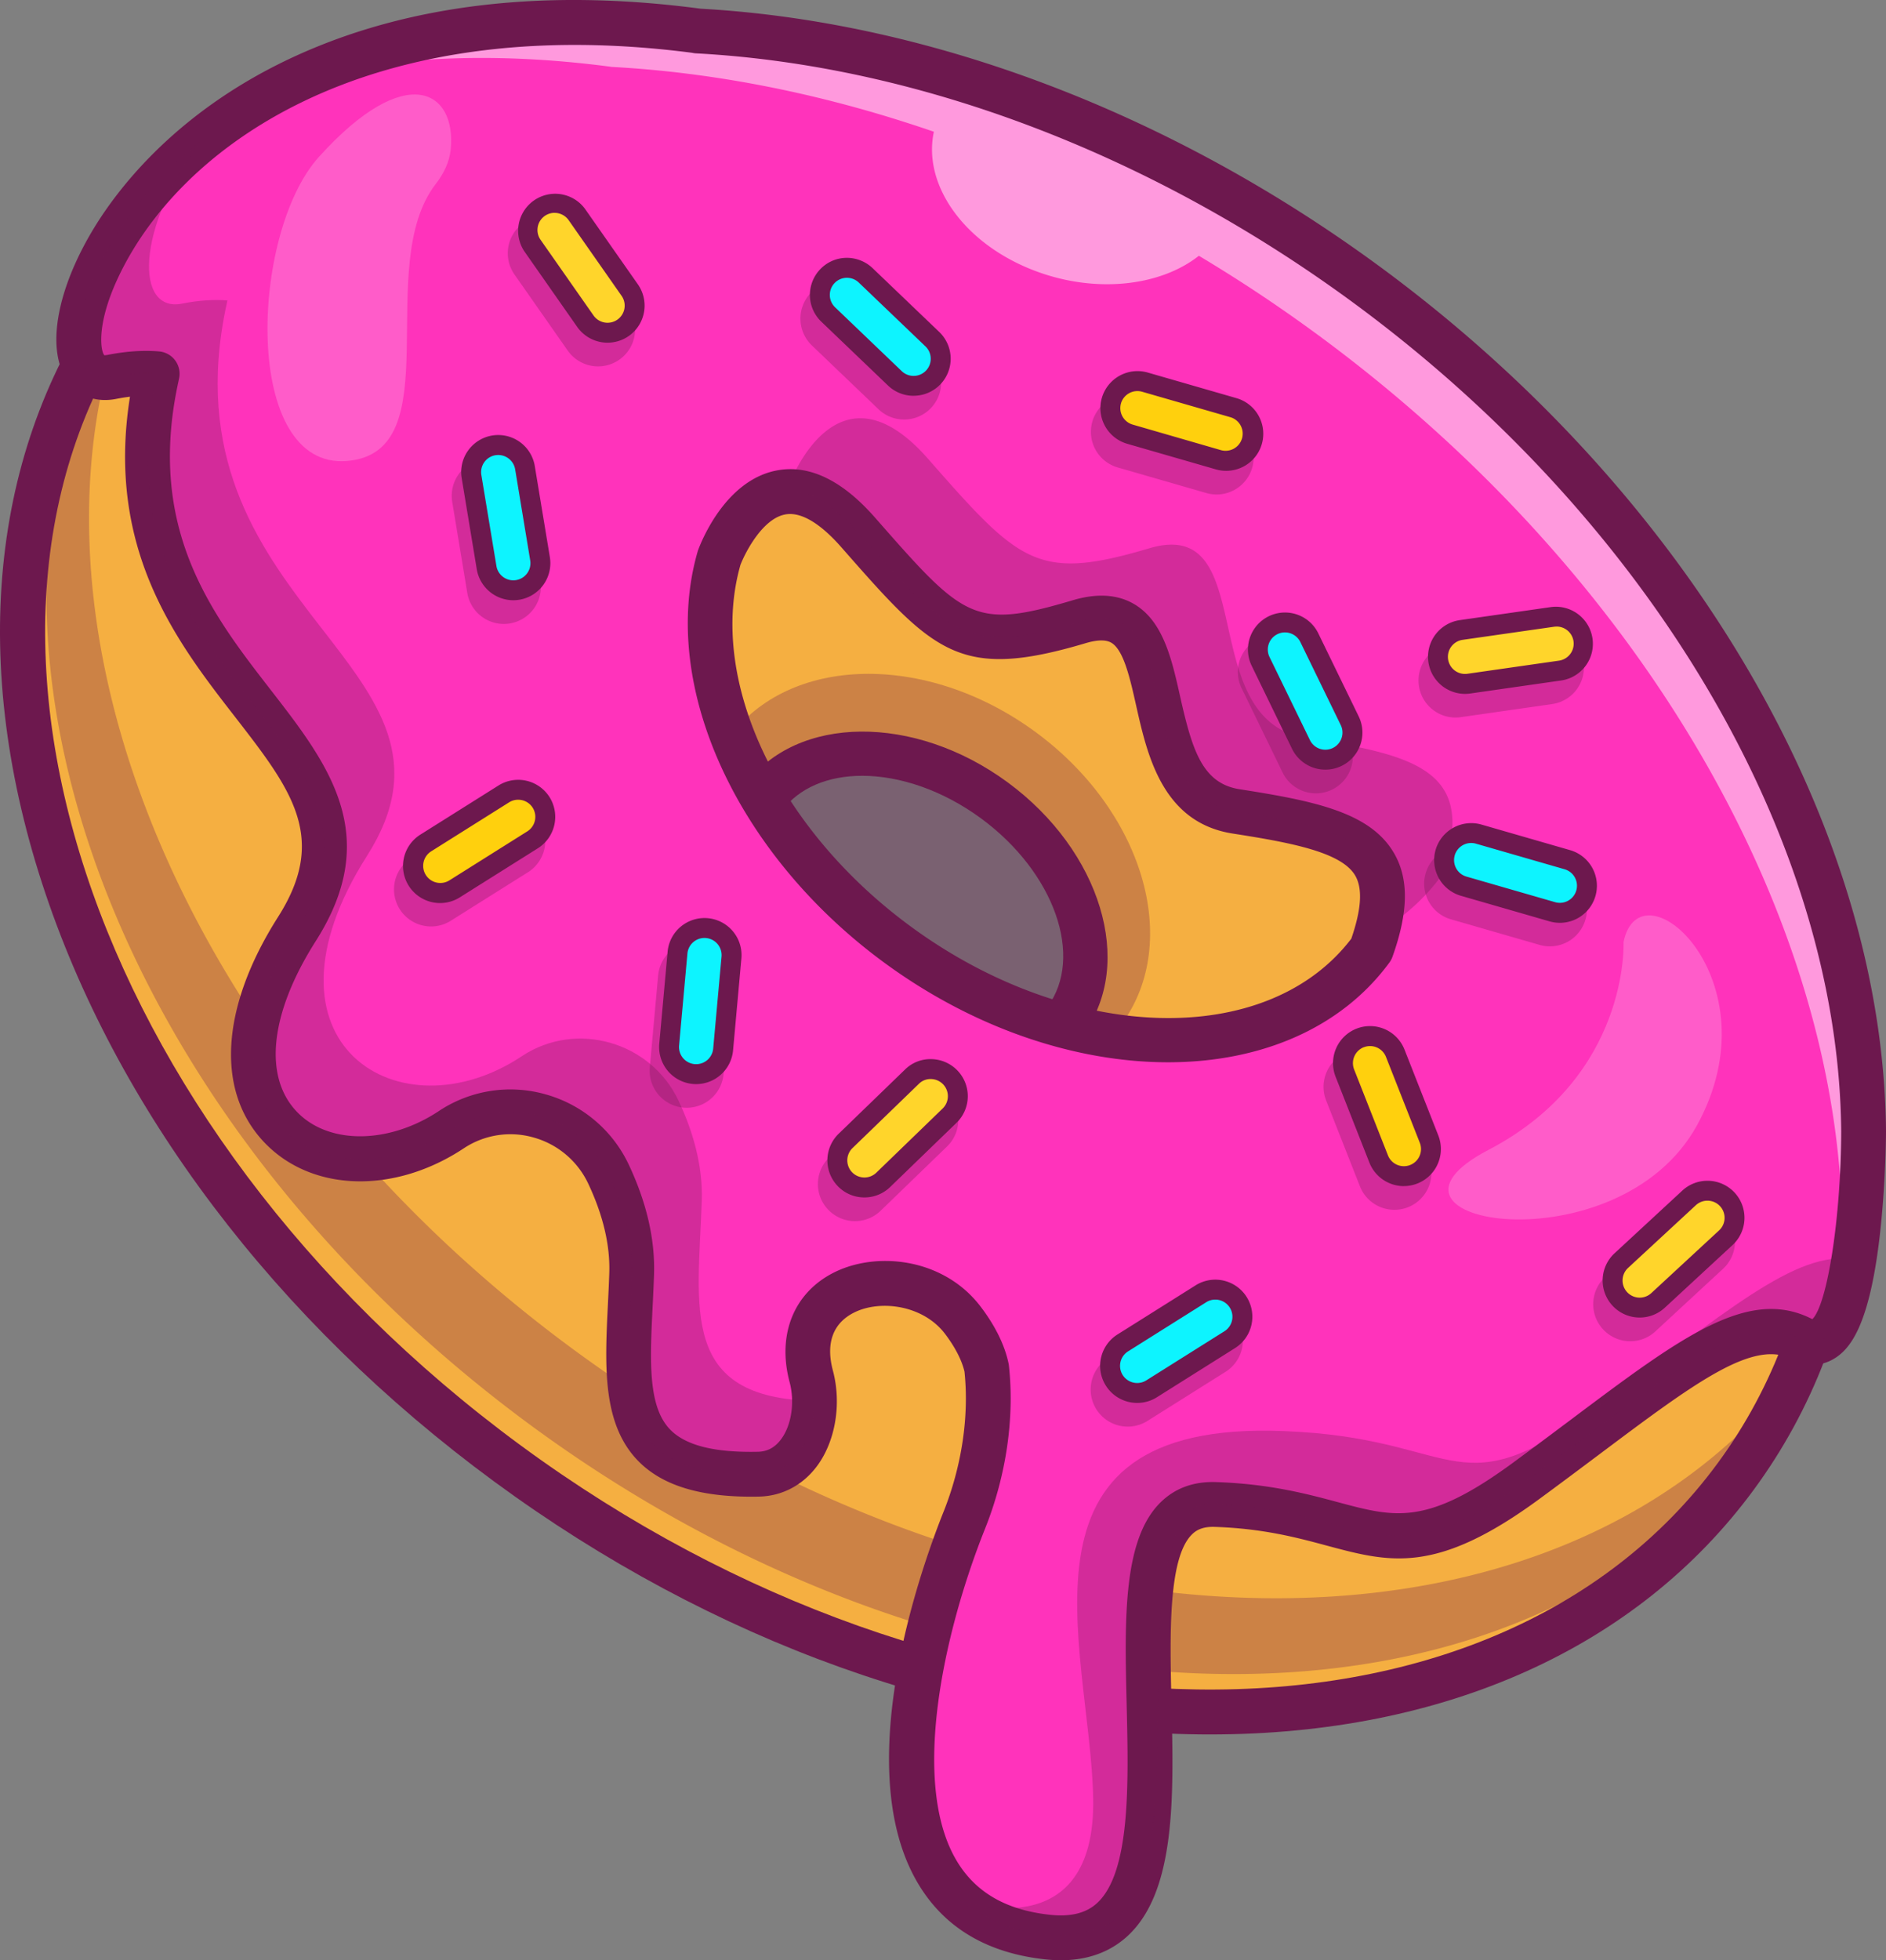 <svg id="Layer_1" data-name="Layer 1" xmlns="http://www.w3.org/2000/svg" viewBox="0 0 1990.45 2067.93"><rect x="0" y="0" width="1990.45" height="2067.93" fill="#808080" stroke="none"/><defs><style>.cls-1{fill:none;}.cls-2{fill:#f5af41;}.cls-3{opacity:0.3;}.cls-4{fill:#6d184e;}.cls-5{fill:#f3b;}.cls-6{fill:#ff5cc9;}.cls-7{opacity:0.5;}.cls-8{fill:#fff;}.cls-9{fill:#0df4ff;}.cls-10{fill:#ffd00d;}.cls-11{fill:#ffd52b;}</style></defs><ellipse class="cls-1" cx="965.23" cy="958.93" rx="142.2" ry="197.81" transform="translate(-379.09 1168.77) rotate(-53.68)"/><path class="cls-2" d="M1431.84,324.15C963.3-20.26,382.82-26.39,135.25,310.43a550.5,550.5,0,0,0-59.79,103C-75,751.74,112,1232.61,535.38,1543.75c151.15,111,313.92,186.94,473.38,227.46,78.84,20,156.92,31.43,232.34,34.18,245.06,8.94,462.61-73.47,590.81-247.92a548.93,548.93,0,0,0,46-74.32C2052.78,1143.83,1867.25,644.18,1431.84,324.15ZM881,1073.54c-83.42-61.36-118-157.69-81.8-221.44a89,89,0,0,1,6.64-10.31c46.48-63.27,155.54-62.14,243.6,2.55s121.69,168.47,75.15,231.74c-12.28,16.73-28.92,28.9-48.38,36.63C1022,1134.34,945.79,1121.12,881,1073.54Z"/><g class="cls-3"><path class="cls-4" d="M1311.1,1685.39c-75.42-2.75-153.5-14.15-232.34-34.18-159.46-40.52-322.23-116.42-473.38-227.46C182,1112.61-5,631.74,145.46,293.45c.53-1.19,1.1-2.37,1.64-3.56-1.37,1.74-2.68,3.54-4,5.29a550.76,550.76,0,0,0-42.61,78.27C-50,711.74,137,1192.61,560.38,1503.75c151.15,111,313.92,186.94,473.38,227.46,78.84,20,156.92,31.43,232.34,34.18,239.73,8.74,453.08-70,582.26-236.73q-3.34,5.08-6.79,10.1a543.79,543.79,0,0,0,36.38-60.61c4.27-8.28,8.25-16.67,12.09-25.13C1760.54,1616.8,1548.76,1694.06,1311.1,1685.39Z"/></g><g class="cls-3"><ellipse class="cls-4" cx="976.65" cy="929.31" rx="195.32" ry="256.42" transform="translate(-349.13 1173.78) rotate(-54.03)"/></g><path class="cls-4" d="M1277,1829.75c-3.58,0-7.13,0-10.72-.06-249.8-2.64-514.34-97.42-744.9-266.88s-400-393.65-477.06-631.26c-78-240.39-52.45-465.94,71.9-635.13S448.09,35.36,700.93,38.2c249.79,2.64,514.34,97.42,744.89,266.88s400,393.65,477.07,631.26c78,240.39,52.45,465.95-71.91,635.13C1728.4,1738.26,1524.84,1829.74,1277,1829.75ZM690.24,85.43c-232.44,0-422.47,84.65-535.91,239C-85.1,650.17,92.13,1188.61,549.39,1524.71s1024.07,344.5,1263.49,18.76,62.2-864.19-395.07-1200.29C1195.17,179.54,940.4,88,700.43,85.49,697,85.45,693.62,85.43,690.24,85.43Zm329.85,1060.66c-49.62,0-104.48-17.81-153.07-53.53-46.54-34.2-80.82-79.71-96.53-128.15-16.62-51.21-10.83-99.73,16.3-136.63,54.15-73.68,178.26-74.79,276.66-2.48s134.39,191.11,80.23,264.79h0C1116.27,1127.38,1070.93,1146.09,1020.09,1146.09ZM909.94,818.41c-35.72,0-66.66,12.37-85.05,37.38-17.86,24.3-21.21,57.69-9.42,94,12.68,39.1,40.94,76.26,79.55,104.65,77.39,56.88,171.84,60.29,210.55,7.62s7.26-141.79-70.13-198.67C994.81,833.54,949.45,818.41,909.94,818.41Zm214.69,257.68h0Z"/><path class="cls-1" d="M1304.69,856C1185.31,837.38,1257.23,620.7,1139,655.85s-136.56,16-233.47-94.37C811.25,454.1,761.63,581.4,759,588.33c-37.11,128,35.93,296.24,187.82,407.88,180.83,132.91,404.87,135.28,500.41,5.29C1486.53,891.74,1424.06,874.59,1304.69,856Z"/><path class="cls-5" d="M1442.13,300.25C1216.26,134.23,965,44.93,735.8,32.66l.11-.09c-591.76-78.14-728.16,387-617.81,365,18.41-3.66,34.19-4.45,47.8-3.31-1.38,6.5-2.77,13-4,19.74C106.56,723.15,439.56,781.8,313.35,980.09s34.54,297,163.08,211.6l.89-.59c57.26-37.39,135.35-14.71,164.62,47.09,14.48,30.59,26,67.4,24.66,105.85-4,117.42-25.78,214.6,133.86,211.15,47.08-1,67.91-57.43,55.71-103.25-27.59-103.62,107.57-128.27,160.06-59.07,12.5,16.49,21.57,33.85,25,50.34,5.46,49.62-2,106.68-23.56,160.52-52.57,131.51-124.63,416.65,87.74,439.76s16.09-461.57,177-456.35,177.85,85.24,327.59-24.47,228.55-183.12,292.29-149.74,64.45-219.2,64.45-219.2C1964.2,889.5,1773.9,544.1,1442.13,300.25Zm5.13,701.25c-95.54,130-319.58,127.61-500.42-5.3C795,884.56,721.92,716.35,759,588.33c2.6-6.93,52.22-134.23,146.52-26.85C1002.46,671.84,1020.8,691,1139,655.85S1185.32,837.38,1304.69,856,1486.53,891.74,1447.26,1001.5Z"/><g class="cls-3"><path class="cls-4" d="M493.17,625.51a39.12,39.12,0,0,0,38.48,32.72,39.32,39.32,0,0,0,6.47-.54,39.09,39.09,0,0,0,32.19-45L554.4,516.65a39.09,39.09,0,0,0-44.95-32.19h0a39.14,39.14,0,0,0-32.19,44.95Z"/><path class="cls-4" d="M954.18,442.57h.87a39.09,39.09,0,0,0,26.18-67.33l-70.36-67.35a39.11,39.11,0,0,0-55.28,1.21,39.15,39.15,0,0,0,1.21,55.28l70.36,67.35A38.84,38.84,0,0,0,954.18,442.57Z"/><path class="cls-4" d="M1425.67,810.6a38.88,38.88,0,0,0-1.79-29.87l-42.62-87.59A39.1,39.1,0,1,0,1311,727.35l42.62,87.59A38.79,38.79,0,0,0,1376,834.79a38.85,38.85,0,0,0,29.86-1.8A38.81,38.81,0,0,0,1425.67,810.6Z"/><path class="cls-4" d="M737.05,993.63A39.15,39.15,0,0,0,694.59,1029l-8.8,97a39.1,39.1,0,0,0,35.4,42.47c1.21.11,2.41.16,3.6.16a39.1,39.1,0,0,0,38.87-35.57l8.79-97a39.08,39.08,0,0,0-35.4-42.47Z"/><path class="cls-4" d="M516.09,853.65l-82.47,51.83a39.1,39.1,0,0,0,41.61,66.2l82.47-51.83a39.1,39.1,0,0,0-41.61-66.2Z"/><path class="cls-4" d="M1305.72,1393.25a39.15,39.15,0,0,0-53.91-12.3l-82.46,51.84A39.1,39.1,0,0,0,1211,1499l82.47-51.84a39.14,39.14,0,0,0,12.29-53.9Z"/><path class="cls-4" d="M1472.31,1132.24a39.09,39.09,0,1,0-72.75,28.65l35.69,90.63a39.09,39.09,0,1,0,72.75-28.65Z"/><path class="cls-4" d="M1179.56,493.12l93.58,27a39.09,39.09,0,1,0,21.7-75.11l-93.58-27a39.17,39.17,0,0,0-48.41,26.71h0A39.14,39.14,0,0,0,1179.56,493.12Z"/><path class="cls-4" d="M1647.1,921.85l-93.58-27a39.1,39.1,0,1,0-21.7,75.12l93.58,27a39.1,39.1,0,0,0,21.7-75.12Z"/><path class="cls-4" d="M1820.71,1283.18a39.1,39.1,0,0,0-55.25-2.16L1694,1347.15a39.1,39.1,0,0,0,25,67.77l1.56,0a38.83,38.83,0,0,0,26.51-10.39l71.51-66.13A39.15,39.15,0,0,0,1820.71,1283.18Z"/><path class="cls-4" d="M1512.73,749.15a38.8,38.8,0,0,0,23.36,7.81,39.55,39.55,0,0,0,5.62-.4l96.42-13.81a39.09,39.09,0,0,0-11.08-77.4l-96.42,13.81a39.1,39.1,0,0,0-17.9,70Z"/><path class="cls-4" d="M945.12,1153.31l-70,67.71a39.09,39.09,0,0,0,26.52,67.19h.67a38.8,38.8,0,0,0,27.16-11l70-67.71a39.09,39.09,0,0,0-54.36-56.2Z"/><path class="cls-4" d="M607.35,245.22a39.1,39.1,0,1,0-64.05,44.85l55.87,79.78A39.09,39.09,0,0,0,663.22,325Z"/></g><path class="cls-6" d="M475.68,157.66c-1.34,13.42-7.52,25.72-15.77,36.38C393,280.52,476.28,476.77,366.48,486.29c-110.75,9.6-103.09-239.79-29.86-320.83C429.09,63.11,481.84,96,475.68,157.66Z"/><path class="cls-6" d="M1713.45,993.84S1720,1135.32,1571,1213s136.66,126.37,220.18-26.21S1731.22,907.29,1713.45,993.84Z"/><g class="cls-7"><path class="cls-8" d="M1976.81,1188.72c-2.63-304.22-192.9-649.63-524.69-893.49a1487.18,1487.18,0,0,0-126.46-83.49q-11.81-7-23.68-13.65c0-1.09,0-2.17,0-3.26q-36-18.81-72.53-35.1a1353.06,1353.06,0,0,0-229.3-88.68C914,46.55,828.47,32.13,745.77,27.69l.13-.13c-187.34-24.73-329,5-431.73,56.48C404.79,61.11,514.35,53.22,645,70.47l-.13.07C748.34,76.05,856,96.47,964,131.75q10.8,3.51,21.61,7.23c-11.78,54.35,29.59,115.67,102.27,145,65.06,26.22,135.59,18.87,177.4-14.16q17.46,10.45,34.78,21.41,45.81,29,90.42,61.77c350.19,257.45,551.1,622,553.85,943.12,0,0-.19,52.87-6.3,108.41C1976.3,1367.91,1976.81,1188.72,1976.81,1188.72Z"/></g><path class="cls-4" d="M1119.61,2067.93a153,153,0,0,1-16.71-.94c-61-6.64-106-33.33-133.6-79.33-72.72-121,1.87-331.18,26.46-392.71,19.26-48.19,27.11-100.66,22.15-147.92-2.78-12-9.86-25.8-20.53-39.87-23-30.29-67.9-36.23-95.46-22.75-22.73,11.1-30.65,32.35-22.9,61.45,9.37,35.17,2.68,74.86-17,101.1-15.05,20-36.72,31.34-61,31.86-59.92,1.26-101.66-11.06-127.63-37.75-38-39.1-35-100.2-31.82-164.88.53-10.75,1.07-21.76,1.45-33,1-29.49-6.54-61.42-22.4-94.93a90.59,90.59,0,0,0-57.42-48.26,89,89,0,0,0-72.89,10.85l-.64.42c-71.89,47.73-157.23,46.47-207.65-3-54.71-53.66-50.44-143.73,11.43-240.93,53.34-83.81,14-134.5-45.5-211.22C187,677.65,111.42,580.25,137.19,418.5q-7,.83-14.47,2.3c-21.25,4.23-40-2.79-51.56-19.25C48.49,369.16,59.42,306.1,99,240.9,125.68,197,189,114.9,313.3,58.46,432.83,4.2,576.06-12.4,739,9.12l.45.06c241.88,13.49,496.29,110,716.68,272h0C1783,521.41,1987.68,871,1990.45,1193.53c0,2.29-.21,50.47-5.77,102.71-10.85,101.85-31.94,126.79-49.1,137.14-13.54,8.17-29.24,8.34-44.2.5-41-21.47-102.44,24.64-204.31,101-19.89,14.9-40.46,30.32-63,46.86-108.74,79.68-157.12,66.69-224.08,48.71-31.45-8.45-67.09-18-118.25-19.68-13.71-.43-20.15,4.34-23.81,8-25.26,25-23.29,106.55-21.55,178.45,2.35,97.41,4.79,198.15-46.49,245.28C1171.43,2059.4,1147.86,2067.93,1119.61,2067.93Zm-185.28-737.7c36.48,0,75.32,14.83,100.74,48.35,15.39,20.3,25.26,40.39,29.34,59.74a22.47,22.47,0,0,1,.37,2.3c6.07,55.16-2.84,116.2-25.1,171.88-44.35,110.94-78.77,269.38-29.85,350.81,19.9,33.11,52,51.65,98.18,56.67,21.91,2.37,38.21-1.65,49.84-12.33,35.48-32.62,33.21-126.49,31.21-209.32-2.16-89.36-4.2-173.76,35.52-213.17,15.27-15.14,35-22.44,58.65-21.65,56.62,1.83,96.75,12.6,129,21.27,60.24,16.17,93.42,25.08,183.86-41.18,22.37-16.39,42.83-31.73,62.62-46.56,116.38-87.25,186.79-140,254-105.39,15.86-15.31,30.2-107.27,30.48-198-2.64-307.66-200-642.8-515-874.35h0C1214.36,162.18,968,68.77,734.54,56.28a23.49,23.49,0,0,1-4.13-.59c-346-44.86-543.06,100.7-606.74,239.3-22.75,49.51-17.09,76.58-13.46,79.82,0-.1,1.13,0,3.28-.4,19.34-3.84,37.64-5.08,54.39-3.68A23.66,23.66,0,0,1,189,399.21l-.14.67c-1.29,6-2.57,12.06-3.69,18.33-26.19,146.23,40.89,232.7,100.07,309,61.32,79,119.24,153.7,48,265.59-49,77-55.8,144.92-18.22,181.78,33.78,33.13,96.13,32,148.27-2.57l1.08-.72A136.3,136.3,0,0,1,576,1154.53a137.89,137.89,0,0,1,87.32,73.54c19.12,40.39,28.18,79.68,26.92,116.77-.38,11.44-.94,22.69-1.48,33.68-2.79,56.47-5.19,105.22,18.49,129.57,16.32,16.77,46.66,24.43,92.71,23.45,9.89-.21,17.81-4.47,24.22-13,11.16-14.84,14.83-39.16,9.15-60.51-13.48-50.62,4.85-95.11,47.83-116.11C896.71,1334.32,915.2,1330.23,934.33,1330.23Zm298.41-209.59c-96.66,0-204.31-35.12-299.9-105.38C776.46,900.32,695.65,722.05,736.32,581.75c.17-.58.36-1.16.57-1.73,4.62-12.3,30.36-74.13,83.45-83.83,33.94-6.2,68.58,10.52,103,49.69,94.21,107.28,104.06,118.48,209,87.31,25.37-7.55,47.09-6.18,64.55,4.06,30.77,18.06,39.76,58.13,48.46,96.88,12.82,57.17,23.46,92.32,63,98.49,79.25,12.36,137.29,24.37,162.45,66.7,16.25,27.33,15.85,62.33-1.26,110.14a23.36,23.36,0,0,1-3.21,6C1414.79,1085.6,1329.25,1120.64,1232.74,1120.64ZM781.48,595.83c-34.63,121.5,39,278.15,179.37,381.32,168.71,124,376.44,129.53,465.3,13.09,10.77-31.29,12.07-53.15,4-66.76C1415.58,899,1363.06,889,1301,879.35c-74.24-11.57-90.23-82.84-101.9-134.87-6.48-28.9-13.19-58.78-26.24-66.44-5.7-3.34-14.83-3.18-27.14.48-133.94,39.82-160.21,9.89-258-101.44-15.59-17.74-38.49-38.15-58.95-34.37C805.16,547,787,581.75,781.48,595.83Zm665.78,405.67h0Z"/><path class="cls-1" d="M838.44,1347.93l.23.17v0Z"/><g class="cls-3"><path class="cls-4" d="M1456.79,927.11v0A.06.06,0,0,1,1456.79,927.11Z"/><path class="cls-4" d="M1325.68,859.37l-6.35-1Z"/><path class="cls-4" d="M1458,933.06l-.06-.32Z"/><path class="cls-4" d="M1345.32,862.83l-4.26-.78Z"/><path class="cls-4" d="M1335.68,861.08l-5-.86Z"/><path class="cls-4" d="M1315.39,857.68q-5.28-.84-10.7-1.69Q1310.12,856.83,1315.39,857.68Z"/><path class="cls-4" d="M1409.18,879.86l-1.48-.6Z"/><path class="cls-4" d="M887.46,543.23q-3.26-2.87-6.42-5.36Q884.21,540.36,887.46,543.23Z"/><path class="cls-4" d="M905.55,561.48c-2.64-3-5.22-5.76-7.79-8.4C900.33,555.72,902.92,558.48,905.55,561.48Z"/><path class="cls-4" d="M1458.62,953.06l.06-.72Z"/><path class="cls-4" d="M1458.69,939.36c0-.18,0-.35,0-.52C1458.66,939,1458.68,939.18,1458.69,939.36Z"/><path class="cls-4" d="M1415.32,882.53l-1.09-.51Z"/><path class="cls-4" d="M1380.34,870.5l-2.74-.71Z"/><path class="cls-4" d="M1388.16,872.65l-2.44-.69Z"/><path class="cls-4" d="M1402.6,877.33l-1.83-.66Z"/><path class="cls-4" d="M1395.59,874.93l-2.15-.69Z"/><path class="cls-4" d="M1363.57,866.5l-3.45-.73Z"/><path class="cls-4" d="M1426,888.13Z"/><path class="cls-4" d="M1421,885.31l-.62-.34Z"/><path class="cls-4" d="M1354.65,864.64l-3.89-.76Z"/><path class="cls-4" d="M1372.15,868.45l-3.09-.71Z"/><path class="cls-4" d="M879.88,536.94c-2.27-1.74-4.5-3.32-6.7-4.78C875.38,533.63,877.61,535.2,879.88,536.94Z"/><path class="cls-4" d="M1456.58,968.24l.12-.64Z"/><path class="cls-4" d="M1458.9,945.38c0,.21,0,.43,0,.64C1458.91,945.81,1458.9,945.59,1458.9,945.38Z"/><path class="cls-4" d="M888.87,544.46q3.58,3.25,7.28,7C893.69,549,891.26,546.62,888.87,544.46Z"/><path class="cls-4" d="M848.75,520.67q-2.06-.54-4-.93Q846.7,520.13,848.75,520.67Z"/><path class="cls-4" d="M841.84,519.25c-1.3-.19-2.59-.34-3.86-.43C839.25,518.91,840.54,519.06,841.84,519.25Z"/><path class="cls-4" d="M835.5,518.68c-1.49,0-3,0-4.43,0C832.53,518.64,834,518.64,835.5,518.68Z"/><path class="cls-4" d="M1454.83,976.37c0-.16.07-.31.11-.46C1454.9,976.06,1454.86,976.21,1454.83,976.37Z"/><path class="cls-4" d="M871.33,531c-2.15-1.36-4.27-2.65-6.35-3.76C867.06,528.31,869.18,529.58,871.33,531Z"/><path class="cls-4" d="M863.56,526.48c-1.72-.89-3.41-1.68-5.08-2.4C860.15,524.8,861.84,525.59,863.56,526.48Z"/><path class="cls-4" d="M856.49,523.23q-2.79-1.11-5.51-1.94C852.79,521.85,854.63,522.49,856.49,523.23Z"/><path class="cls-4" d="M1457.85,960.47l.09-.72Z"/><path class="cls-4" d="M740.64,1266.72c1.31-38.44-10.18-75.26-24.66-105.84-29.27-61.8-107.36-84.49-164.61-47.09l-.9.59c-128.53,85.35-289.29-13.31-163.08-211.6S180.61,645.83,236,336.73c1.21-6.75,2.6-13.25,4-19.75-13.61-1.14-29.39-.35-47.79,3.31-49.48,9.84-49.3-78.26,19.26-171.4C72.77,262.38,54.78,410.2,118.11,397.61c18.4-3.66,34.18-4.46,47.79-3.31-1.38,6.5-2.77,13-4,19.74C106.56,723.14,439.56,781.8,313.35,980.09S347.9,1277,476.43,1191.69l.9-.59c57.25-37.39,135.34-14.71,164.61,47.09,14.48,30.59,26,67.4,24.66,105.85-4,117.42-25.78,214.59,133.86,211.14,38.42-.83,59.34-38.55,59.11-77.3C716.27,1475,736.79,1380.35,740.64,1266.72Z"/><path class="cls-4" d="M835.5,518.68c.82,0,1.65.08,2.48.14,1.27.09,2.56.24,3.86.43.94.13,1.9.3,2.86.49q2,.39,4,.93c.74.2,1.48.39,2.23.62q2.71.83,5.51,1.94c.66.26,1.32.56,2,.85,1.67.72,3.36,1.51,5.08,2.4.47.24.94.45,1.42.71,2.08,1.11,4.2,2.4,6.35,3.76.61.39,1.23.79,1.85,1.21,2.2,1.46,4.43,3,6.7,4.78.39.3.78.63,1.16.93q3.16,2.49,6.42,5.36l1.41,1.23c2.39,2.16,4.82,4.5,7.28,7,.54.54,1.07,1.1,1.61,1.65,2.57,2.64,5.15,5.4,7.79,8.4C1002.46,671.84,1020.81,691,1139,655.85S1185.31,837.38,1304.69,856q5.43.84,10.7,1.69l3.94.64,6.35,1,5,.85,5,.86,5.38,1,4.26.78c1.84.34,3.64.7,5.44,1l3.89.76c1.85.37,3.66.75,5.47,1.13l3.45.73c1.86.41,3.68.82,5.49,1.24l3.09.71c1.84.44,3.65.89,5.45,1.34l2.74.71q2.73.71,5.38,1.46l2.44.69q2.68.78,5.28,1.59l2.15.69c1.76.56,3.49,1.15,5.18,1.74l1.83.66q2.61.95,5.1,1.93l1.48.6c1.72.7,3.41,1.42,5,2.16l1.09.51c1.71.79,3.4,1.6,5,2.44l.62.34c1.74.91,3.44,1.85,5.07,2.82h0c16,9.53,26.49,21.94,30.75,38.94v0c.46,1.82.83,3.7,1.14,5.63l.06.32q.43,2.81.66,5.78c0,.17,0,.34,0,.52q.21,2.92.21,6c0,.21,0,.43,0,.64q0,3.08-.23,6.32l-.06.72q-.22,3.26-.68,6.69l-.09.72c-.31,2.32-.69,4.69-1.15,7.13l-.12.64c-.48,2.5-1,5-1.64,7.67,0,.15-.08.3-.11.46q-1,4.05-2.19,8.32v0a217.89,217.89,0,0,0,68.66-60.53c39.27-109.75-23.2-126.9-142.57-145.51s-47.46-235.28-165.67-200.13-136.55,16-233.46-94.37C885.29,376.78,835.68,504.09,833.07,511c-.73,2.54-1.35,5.13-2,7.7h0C832.53,518.64,834,518.64,835.5,518.68Z"/><path class="cls-4" d="M1458.68,952.34q.21-3.24.23-6.32C1458.9,948.08,1458.82,950.18,1458.68,952.34Z"/><path class="cls-4" d="M1458.65,938.84q-.23-3-.66-5.78Q1458.43,935.87,1458.65,938.84Z"/><path class="cls-4" d="M1457.94,959.75q.45-3.43.68-6.69Q1458.4,956.32,1457.94,959.75Z"/><path class="cls-4" d="M1457.93,932.74c-.31-1.93-.68-3.81-1.14-5.63C1457.25,928.93,1457.62,930.81,1457.93,932.74Z"/><path class="cls-4" d="M1414.23,882c-1.64-.74-3.33-1.46-5-2.16C1410.9,880.57,1412.59,881.28,1414.23,882Z"/><path class="cls-4" d="M1426,888.13c-1.63-1-3.33-1.91-5.07-2.82C1422.7,886.22,1424.4,887.16,1426,888.13Z"/><path class="cls-4" d="M1420.34,885c-1.62-.84-3.31-1.65-5-2.44C1417,883.32,1418.72,884.13,1420.34,885Z"/><path class="cls-4" d="M1452.64,984.69q1.21-4.28,2.19-8.32C1454.18,979.08,1453.45,981.84,1452.64,984.69Z"/><path class="cls-4" d="M1456.7,967.6c.46-2.44.84-4.81,1.15-7.13C1457.54,962.79,1457.16,965.16,1456.7,967.6Z"/><path class="cls-4" d="M1454.94,975.91c.62-2.62,1.16-5.17,1.64-7.67C1456.1,970.74,1455.56,973.29,1454.94,975.91Z"/><path class="cls-4" d="M858.48,524.08c-.67-.29-1.33-.59-2-.85C857.15,523.49,857.82,523.79,858.48,524.08Z"/><path class="cls-4" d="M844.7,519.74c-1-.19-1.92-.36-2.86-.49C842.78,519.38,843.74,519.55,844.7,519.74Z"/><path class="cls-4" d="M851,521.29c-.75-.23-1.49-.42-2.23-.62C849.49,520.87,850.23,521.06,851,521.29Z"/><path class="cls-4" d="M873.18,532.16c-.62-.42-1.24-.82-1.85-1.21C871.94,531.34,872.56,531.74,873.18,532.16Z"/><path class="cls-4" d="M865,527.19c-.48-.26-1-.47-1.42-.71C864,526.72,864.5,526.93,865,527.19Z"/><path class="cls-4" d="M1407.7,879.26q-2.49-1-5.1-1.93Q1405.21,878.28,1407.7,879.26Z"/><polygon class="cls-4" points="831.07 518.72 831.07 518.72 831.07 518.72 831.07 518.72"/><path class="cls-4" d="M881,537.87c-.38-.3-.77-.63-1.16-.93Z"/><path class="cls-4" d="M1426,888.13c16,9.54,26.5,21.93,30.75,38.94C1452.52,910.07,1442,897.66,1426,888.13Z"/><path class="cls-4" d="M896.15,551.43c.54.54,1.07,1.1,1.61,1.65C897.22,552.53,896.69,552,896.15,551.43Z"/><path class="cls-4" d="M838,518.82c-.83-.06-1.66-.12-2.48-.14C836.32,518.7,837.15,518.76,838,518.82Z"/><path class="cls-4" d="M1458.69,939.36q.21,2.92.21,6Q1458.9,942.29,1458.69,939.36Z"/><path class="cls-4" d="M1369.06,867.74c-1.81-.42-3.63-.83-5.49-1.24C1365.43,866.91,1367.25,867.32,1369.06,867.74Z"/><path class="cls-4" d="M1377.6,869.79c-1.8-.45-3.61-.9-5.45-1.34C1374,868.89,1375.8,869.34,1377.6,869.79Z"/><path class="cls-4" d="M888.87,544.46l-1.41-1.23Z"/><path class="cls-4" d="M1393.44,874.24q-2.6-.81-5.28-1.59Q1390.85,873.43,1393.44,874.24Z"/><path class="cls-4" d="M1400.77,876.67c-1.69-.59-3.42-1.18-5.18-1.74C1397.35,875.5,1399.08,876.07,1400.77,876.67Z"/><path class="cls-4" d="M1385.72,872q-2.65-.75-5.38-1.46Q1383.07,871.21,1385.72,872Z"/><path class="cls-4" d="M1360.12,865.77c-1.81-.38-3.62-.76-5.47-1.13C1356.5,865,1358.31,865.39,1360.12,865.77Z"/><path class="cls-4" d="M1330.69,860.22l-5-.85Z"/><path class="cls-4" d="M1319.33,858.32l-3.94-.64Z"/><path class="cls-4" d="M1341.06,862.05l-5.38-1Z"/><path class="cls-4" d="M1350.76,863.88c-1.8-.35-3.6-.71-5.44-1C1347.16,863.17,1349,863.53,1350.76,863.88Z"/><path class="cls-4" d="M1684.1,1485.35c-144.45,105.85-142.55,36-311.14,25.31l0,0-3.25-.19c-317.41-20.61-219.32,225.83-216,386.16,3.31,160.89-140.65,108.09-140.65,108.09s74.58,60.66,152.52,26.87,47-240,61.92-354.7S1290,1587.5,1290,1587.5c153.84,7.43,172.71,83.12,320-24.83,149.74-109.71,228.55-183.13,292.29-149.74,29.53,15.47,45.52-30.44,54.19-84.18C1896,1317.48,1818.71,1386.73,1684.1,1485.35Z"/></g><path class="cls-9" d="M521.16,469.83a28.58,28.58,0,0,0-23.53,32.87l15.91,96.09a28.58,28.58,0,1,0,56.4-9.33L554,493.36A28.58,28.58,0,0,0,521.16,469.83Z"/><path class="cls-4" d="M541.72,633.22a39.17,39.17,0,0,1-38.55-32.71l-15.91-96.1a39.09,39.09,0,0,1,77.14-12.77l15.91,96.1a39.13,39.13,0,0,1-38.59,45.48ZM525.84,480a18.75,18.75,0,0,0-3,.24A18.08,18.08,0,0,0,508,501l15.91,96.09a18.07,18.07,0,1,0,35.66-5.91l-15.9-96.1A18.12,18.12,0,0,0,525.84,480Z"/><path class="cls-9" d="M873.18,291.36a28.59,28.59,0,0,0,.89,40.42l70.36,67.35A28.58,28.58,0,1,0,984,357.83L913.6,290.48A28.59,28.59,0,0,0,873.18,291.36Z"/><path class="cls-4" d="M964.19,417.55a38.92,38.92,0,0,1-27-10.83L866.8,339.37a39.14,39.14,0,0,1-1.21-55.27h0A38.83,38.83,0,0,1,893,272a39.54,39.54,0,0,1,27.89,10.85l70.36,67.34a39.08,39.08,0,0,1-27,67.32ZM880.78,298.63a18.09,18.09,0,0,0,.56,25.55l70.36,67.36a18.07,18.07,0,1,0,25-26.12l-70.36-67.35a18.07,18.07,0,0,0-25.55.56Z"/><path class="cls-9" d="M1343.6,659.54a28.6,28.6,0,0,0-13.2,38.21L1373,785.34a28.59,28.59,0,0,0,51.41-25l-42.62-87.59A28.59,28.59,0,0,0,1343.6,659.54Z"/><path class="cls-4" d="M1398.79,811.92a39.14,39.14,0,0,1-35.22-22L1321,702.35a39.09,39.09,0,0,1,70.31-34.2l42.62,87.58a39.08,39.08,0,0,1-35.09,56.19ZM1356.1,667.16a18.14,18.14,0,0,0-7.9,1.83h0a18.06,18.06,0,0,0-8.35,24.15l42.62,87.59A18.08,18.08,0,1,0,1415,764.92l-42.62-87.58a18.12,18.12,0,0,0-16.26-10.18Zm-12.5-7.61h0Z"/><path class="cls-9" d="M746.1,979.1A28.58,28.58,0,0,0,715.05,1005l-8.8,97a28.59,28.59,0,0,0,56.94,5.16l8.8-97A28.6,28.6,0,0,0,746.1,979.1Z"/><path class="cls-4" d="M734.75,1143.67c-1.18,0-2.36-.05-3.56-.16a39.08,39.08,0,0,1-35.4-42.47l8.79-97a39.09,39.09,0,1,1,77.87,7.06l-8.79,97A39.15,39.15,0,0,1,734.75,1143.67Zm8.74-154.18a18.08,18.08,0,0,0-18,16.44l-8.8,97a18.07,18.07,0,0,0,36,3.27l8.8-97a18.08,18.08,0,0,0-16.37-19.63C744.59,989.52,744,989.49,743.49,989.49Z"/><path class="cls-10" d="M571.09,846.53a28.59,28.59,0,0,0-39.41-9l-82.46,51.84a28.58,28.58,0,0,0,30.42,48.4L562.1,886A28.58,28.58,0,0,0,571.09,846.53Z"/><path class="cls-4" d="M464.49,952.67a39.09,39.09,0,0,1-20.86-72.19l82.46-51.83A39.14,39.14,0,0,1,580,840.94h0a39.14,39.14,0,0,1-12.29,53.9l-82.47,51.84A38.86,38.86,0,0,1,464.49,952.67Zm82.37-109a18,18,0,0,0-9.59,2.76l-82.46,51.84a18.08,18.08,0,0,0,19.24,30.61l82.46-51.84a18.11,18.11,0,0,0,5.69-24.93h0A18.09,18.09,0,0,0,546.86,843.68Z"/><path class="cls-9" d="M1306.82,1373.84a28.59,28.59,0,0,0-39.41-9l-82.47,51.84a28.59,28.59,0,1,0,30.43,48.4l82.46-51.83A28.59,28.59,0,0,0,1306.82,1373.84Z"/><path class="cls-4" d="M1200.23,1480a39.1,39.1,0,0,1-20.88-72.2l82.46-51.83a39.09,39.09,0,1,1,41.61,66.19L1221,1474A38.82,38.82,0,0,1,1200.23,1480Zm82.35-109a18,18,0,0,0-9.58,2.78l-82.46,51.84a18.07,18.07,0,1,0,19.23,30.6l82.47-51.83a18.09,18.09,0,0,0-9.66-33.39Z"/><path class="cls-10" d="M1435.46,1095a28.58,28.58,0,0,0-16.12,37.07l35.69,90.63a28.58,28.58,0,0,0,53.19-21l-35.69-90.63A28.58,28.58,0,0,0,1435.46,1095Z"/><path class="cls-4" d="M1481.67,1251.29a39.16,39.16,0,0,1-36.42-24.77l-35.69-90.63a39.15,39.15,0,0,1,22-50.7h0a39.1,39.1,0,0,1,50.71,22l35.69,90.63a39.1,39.1,0,0,1-36.33,53.42Zm-42.36-146.54a18.09,18.09,0,0,0-10.2,23.44l35.7,90.63a18.07,18.07,0,1,0,33.63-13.25L1462.75,1115a18.07,18.07,0,0,0-23.44-10.2Z"/><path class="cls-10" d="M1173,422.63a28.59,28.59,0,0,0,19.53,35.4l93.57,27a28.59,28.59,0,0,0,15.87-54.93l-93.57-27A28.59,28.59,0,0,0,1173,422.63Z"/><path class="cls-4" d="M1294,496.69a39.07,39.07,0,0,1-10.83-1.53l-93.58-27a39.14,39.14,0,0,1-26.71-48.4h0A39.18,39.18,0,0,1,1211.26,393l93.58,27A39.09,39.09,0,0,1,1294,496.69Zm-110.92-71.14a18.09,18.09,0,0,0,12.35,22.38L1289,475a18.08,18.08,0,0,0,10-34.73l-93.58-27a18.08,18.08,0,0,0-22.38,12.35Z"/><path class="cls-9" d="M1525.21,899.44a28.59,28.59,0,0,0,19.53,35.4l93.57,27A28.58,28.58,0,1,0,1654.18,907l-93.57-27A28.59,28.59,0,0,0,1525.21,899.44Z"/><path class="cls-4" d="M1646.23,973.51A39.08,39.08,0,0,1,1635.4,972l-93.58-27a39.15,39.15,0,0,1-26.71-48.41h0a39.18,39.18,0,0,1,48.41-26.72l93.58,27a39.1,39.1,0,0,1-10.87,76.66Zm-110.92-71.15a18.09,18.09,0,0,0,12.35,22.38l93.57,27a18.07,18.07,0,0,0,10-34.73l-93.57-27a18.1,18.1,0,0,0-22.38,12.35Z"/><path class="cls-11" d="M1709.51,1370.26a28.57,28.57,0,0,0,40.39,1.58l71.51-66.13a28.58,28.58,0,1,0-38.81-42l-71.51,66.13A28.58,28.58,0,0,0,1709.51,1370.26Z"/><path class="cls-4" d="M1730.51,1389.93a39.08,39.08,0,0,1-26.56-67.78l71.51-66.12a39.09,39.09,0,0,1,55.25,2.15,39.16,39.16,0,0,1-2.16,55.25L1757,1379.56A39,39,0,0,1,1730.51,1389.93ZM1802,1266.65a18,18,0,0,0-12.26,4.8l-71.51,66.13a18.08,18.08,0,1,0,24.55,26.55l71.51-66.13a18.08,18.08,0,0,0-11.57-31.34Z"/><path class="cls-11" d="M1517.88,696.92a28.58,28.58,0,0,0,32.35,24.24l96.41-13.81a28.59,28.59,0,1,0-8.1-56.6l-96.42,13.82A28.57,28.57,0,0,0,1517.88,696.92Z"/><path class="cls-4" d="M1546.09,732a39.1,39.1,0,0,1-5.46-77.8l96.42-13.81a39.1,39.1,0,0,1,11.09,77.4l-96.42,13.81A39.69,39.69,0,0,1,1546.09,732Zm96.54-71a17.59,17.59,0,0,0-2.6.19L1543.61,675a18.08,18.08,0,0,0-15.33,20.45h0a18.05,18.05,0,0,0,20.45,15.33l96.43-13.81a18.08,18.08,0,0,0-2.53-36Z"/><path class="cls-11" d="M891.74,1244a28.59,28.59,0,0,0,40.42.68l70-67.71a28.59,28.59,0,0,0-39.74-41.1l-70,67.71A28.58,28.58,0,0,0,891.74,1244Z"/><path class="cls-4" d="M912.3,1263.22h-.67a38.81,38.81,0,0,1-27.45-11.91h0a39.14,39.14,0,0,1,.93-55.28l70-67.71a38,38,0,0,1,27.83-11,39.1,39.1,0,0,1,26.53,67.19l-70,67.71A38.8,38.8,0,0,1,912.3,1263.22Zm-13-26.53a18.1,18.1,0,0,0,25.56.42l70-67.71a18.08,18.08,0,0,0-12.27-31.07,17.32,17.32,0,0,0-12.86,5.08l-70,67.72a18.09,18.09,0,0,0-.43,25.56Z"/><path class="cls-11" d="M657.59,345.85a28.58,28.58,0,0,0,7-39.82l-55.87-79.78A28.58,28.58,0,0,0,561.91,259l55.87,79.79A28.59,28.59,0,0,0,657.59,345.85Z"/><path class="cls-4" d="M641.28,361.53a39.19,39.19,0,0,1-32.11-16.67l-55.86-79.8a39.09,39.09,0,0,1,64-44.85L673.22,300a39.1,39.1,0,0,1-31.94,61.52Zm-56-137A18.08,18.08,0,0,0,570.52,253l55.87,79.79a18.08,18.08,0,0,0,25.17,4.44h0A18.06,18.06,0,0,0,656,312.07l-55.86-79.8a18.15,18.15,0,0,0-14.85-7.71Z"/></svg>